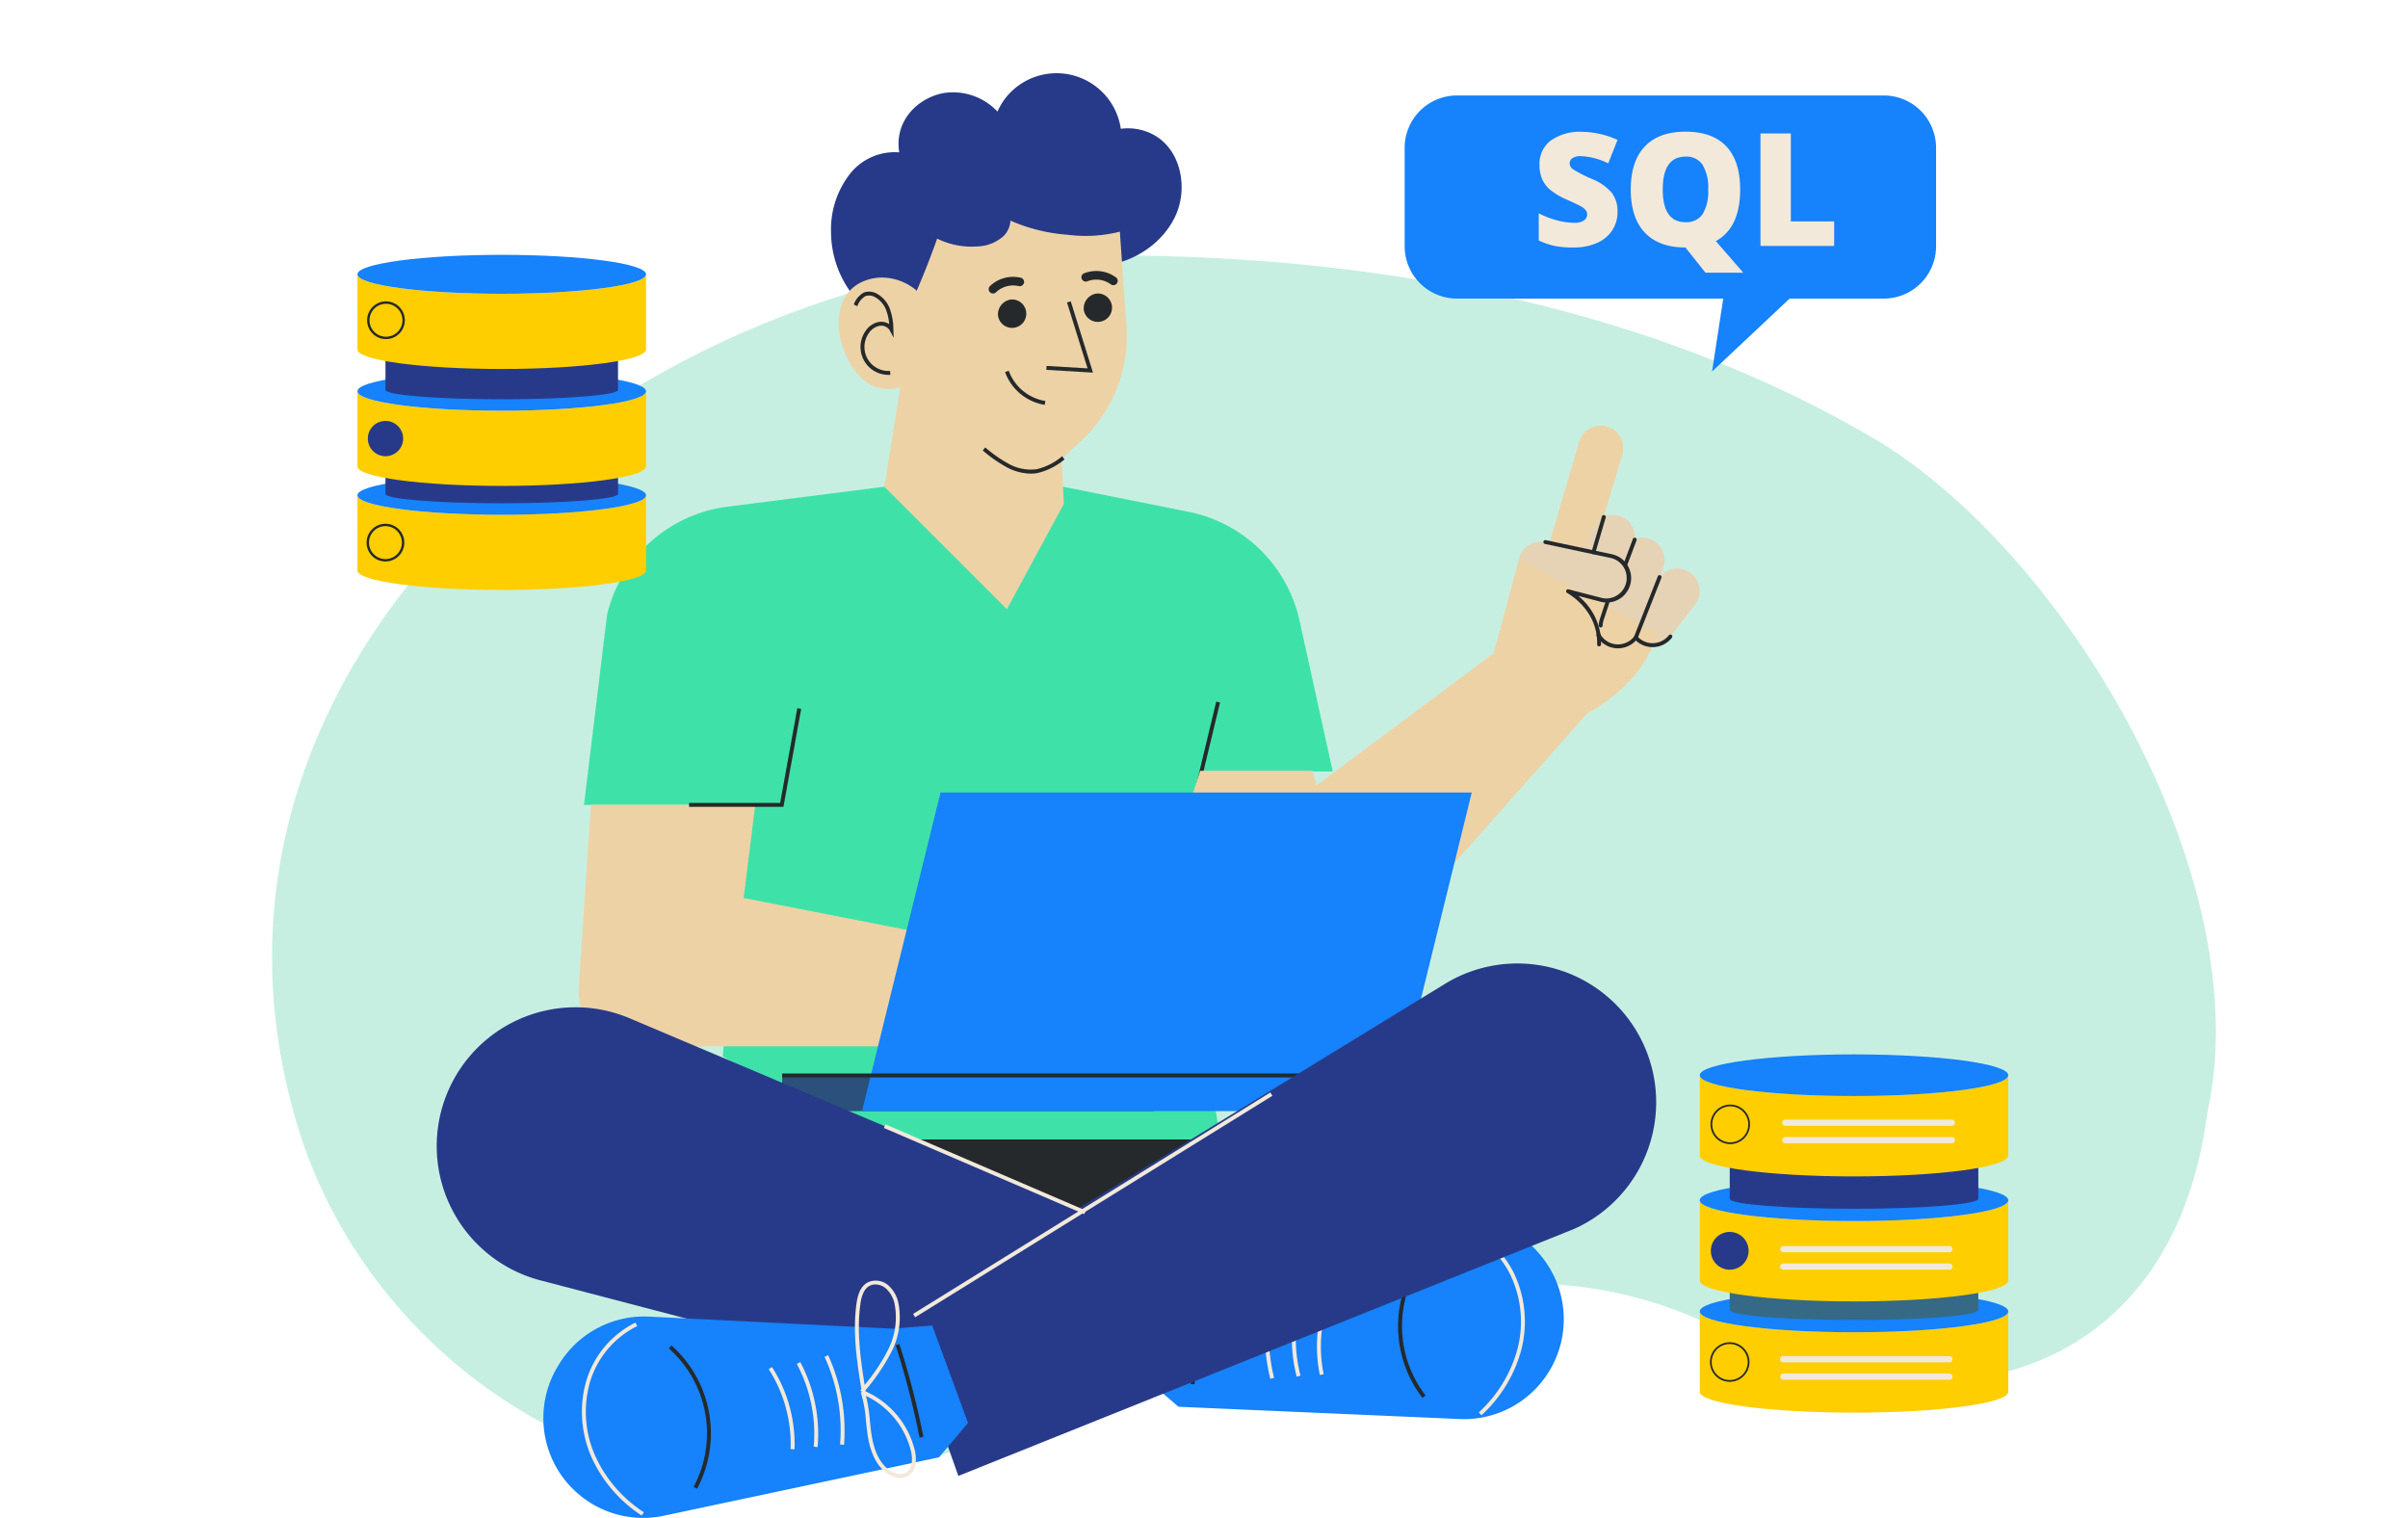 <svg xmlns="http://www.w3.org/2000/svg" xmlns:xlink="http://www.w3.org/1999/xlink" width="505" height="318.332" viewBox="0 0 505 318.332">
  <defs>
    <clipPath id="clip-path">
      <rect id="Rectángulo_382626" data-name="Rectángulo 382626" width="407.664" height="256.775" fill="#c7efe1"/>
    </clipPath>
    <clipPath id="clip-path-2">
      <rect id="Rectángulo_382586" data-name="Rectángulo 382586" width="264.89" height="302.945" fill="none"/>
    </clipPath>
    <clipPath id="clip-path-3">
      <rect id="Rectángulo_382625" data-name="Rectángulo 382625" width="111.444" height="57.891" fill="none"/>
    </clipPath>
    <clipPath id="clip-path-4">
      <rect id="Rectángulo_382587" data-name="Rectángulo 382587" width="64.699" height="75.129" fill="none"/>
    </clipPath>
    <clipPath id="clip-path-5">
      <rect id="Rectángulo_382588" data-name="Rectángulo 382588" width="60.524" height="70.28" fill="none"/>
    </clipPath>
  </defs>
  <g id="Grupo_1074229" data-name="Grupo 1074229" transform="translate(-285 -3833)">
    <g id="Grupo_1074228" data-name="Grupo 1074228" transform="translate(57.046 21.025)">
      <g id="Grupo_1074227" data-name="Grupo 1074227" transform="translate(285 3865.417)">
        <g id="Grupo_1074226" data-name="Grupo 1074226" transform="translate(0 0)" clip-path="url(#clip-path)">
          <path id="Trazado_821095" data-name="Trazado 821095" d="M6.162,185.273c14.519,43.593,58.613,75.748,105.678,71.046,63.414-3.017,124.428-61.361,188.1-32.713,46.937,25.38,98.562,14.374,105.98-43.964,10.48-47.7-27.982-114.909-68.4-140.189C290.977,11.567,234.824.728,180.869.155,83-4.135-27.468,81.4,6.162,185.273" transform="translate(0 0)" fill="#c7efe1"/>
        </g>
      </g>
      <g id="Grupo_1074213" data-name="Grupo 1074213" transform="translate(319.532 3827.361)">
        <rect id="Rectángulo_382580" data-name="Rectángulo 382580" width="73.099" height="31.916" transform="translate(97.548 221.405)" fill="#25292b"/>
        <g id="Grupo_1074212" data-name="Grupo 1074212" transform="translate(0 0)">
          <g id="Grupo_1074211" data-name="Grupo 1074211" clip-path="url(#clip-path-2)">
            <path id="Trazado_820994" data-name="Trazado 820994" d="M100.53,105.326l-32.89,4.187A29.862,29.862,0,0,0,42.386,132.12l-4.85,39.937h34.09l-4.995,52.775,30.925,17.388h73.366l-8.389-58.571,4.728-18.608h27.3l-6.946-31.589A29.861,29.861,0,0,0,164.3,110.581L138,105.326Z" transform="translate(-6.643 -18.641)" fill="#3ee2a8"/>
            <path id="Trazado_820995" data-name="Trazado 820995" d="M111.352,213.862v23.183H47.692A11.517,11.517,0,0,1,36.2,224.766L38.746,186.4H73.214l-2.436,19.522Z" transform="translate(-6.403 -32.991)" fill="#edd2a6"/>
            <path id="Trazado_820996" data-name="Trazado 820996" d="M84.108,182.455H64.316v-.823h19.1l3.6-19.87.81.146Z" transform="translate(-11.383 -28.63)" fill="#25292b"/>
            <rect id="Rectángulo_382581" data-name="Rectángulo 382581" width="34.128" height="0.823" transform="matrix(0.234, -0.972, 0.972, 0.234, 155.503, 164.915)" fill="#25292b"/>
            <path id="Trazado_820997" data-name="Trazado 820997" d="M284.51,126.294h0a4.723,4.723,0,0,1-3.187-5.847l8.038-27.3a4.708,4.708,0,1,1,9.033,2.66l-8.038,27.3a4.723,4.723,0,0,1-5.847,3.187" transform="translate(-49.756 -15.889)" fill="#edd2a6"/>
            <path id="Trazado_820998" data-name="Trazado 820998" d="M290.963,134.612h0a4.723,4.723,0,0,1-2.732-6.073l4.89-12.886a4.708,4.708,0,1,1,8.8,3.341l-4.89,12.886a4.722,4.722,0,0,1-6.072,2.732" transform="translate(-50.959 -19.932)" fill="#e6d3b5"/>
            <path id="Trazado_820999" data-name="Trazado 820999" d="M298.335,140.835h0a4.723,4.723,0,0,1-2.732-6.073l5.025-13.24a4.709,4.709,0,1,1,8.8,3.341l-5.024,13.24a4.723,4.723,0,0,1-6.073,2.732" transform="translate(-52.264 -20.97)" fill="#e6d3b5"/>
            <path id="Trazado_821000" data-name="Trazado 821000" d="M305.947,141.262h0a4.722,4.722,0,0,1-.834-6.606l5.18-6.678a4.709,4.709,0,0,1,7.441,5.773l-5.181,6.678a4.722,4.722,0,0,1-6.606.834" transform="translate(-53.827 -22.329)" fill="#e6d3b5"/>
            <path id="Trazado_821001" data-name="Trazado 821001" d="M298.807,127.956h0a4.722,4.722,0,0,1-5.587,3.621l-13.85-2.957a4.708,4.708,0,0,1,1.966-9.209l13.85,2.957a4.722,4.722,0,0,1,3.621,5.587" transform="translate(-48.785 -21.116)" fill="#e6d3b5"/>
            <path id="Trazado_821002" data-name="Trazado 821002" d="M289.087,139.182c-2.156,10.683-14.592,17.045-14.592,17.045L237.78,197.633a27.869,27.869,0,0,1-22.156,10.946l-24.081-.379-3.432-23.563,5.3-16.452h23.505l.922,3.037,37.134-27.7,5.284-19.687Z" transform="translate(-33.293 -21.917)" fill="#edd2a6"/>
            <path id="Trazado_821003" data-name="Trazado 821003" d="M296.529,139.973h-.016a.413.413,0,0,1-.4-.427,5.085,5.085,0,0,1,.328-1.612l1.089-3.313a.411.411,0,1,1,.781.258l-1.094,3.33a4.3,4.3,0,0,0-.281,1.369.412.412,0,0,1-.411.4" transform="translate(-52.408 -23.776)" fill="#25292b"/>
            <path id="Trazado_821004" data-name="Trazado 821004" d="M300.031,145.826a5.063,5.063,0,0,1-1.793-.327,5.121,5.121,0,0,1-2.606-2.218.412.412,0,0,1,.713-.413,4.289,4.289,0,0,0,2.186,1.861,4.335,4.335,0,0,0,4.933-1.4.411.411,0,0,1,.653.5,5.168,5.168,0,0,1-4.085,2" transform="translate(-52.313 -25.249)" fill="#25292b"/>
            <path id="Trazado_821005" data-name="Trazado 821005" d="M308.981,145.636a5.071,5.071,0,0,1-3.122-1.07,5.146,5.146,0,0,1-.7-.658.412.412,0,0,1,.617-.545,4.341,4.341,0,0,0,.588.552,4.312,4.312,0,0,0,6.029-.762.412.412,0,0,1,.651.505,5.086,5.086,0,0,1-3.406,1.935,5.191,5.191,0,0,1-.657.042" transform="translate(-53.99 -25.308)" fill="#25292b"/>
            <path id="Trazado_821006" data-name="Trazado 821006" d="M296.093,145.42h-.011a.412.412,0,0,1-.4-.422,11.849,11.849,0,0,0-.1-1.87.411.411,0,0,1,.353-.462.406.406,0,0,1,.462.353,12.612,12.612,0,0,1,.107,2,.412.412,0,0,1-.412.4" transform="translate(-52.313 -25.249)" fill="#25292b"/>
            <path id="Trazado_821007" data-name="Trazado 821007" d="M293.6,139.285a.411.411,0,0,1-.407-.357c-.8-6.007-6.135-8.878-6.189-8.906a.412.412,0,0,1,.295-.763l7.162,1.853a4.3,4.3,0,0,0,1.777-8.408l-13.849-2.957a.412.412,0,1,1,.172-.8l13.849,2.957a5.12,5.12,0,0,1-2.138,10.014l-4.95-1.282a12.906,12.906,0,0,1,4.687,8.187.41.41,0,0,1-.353.462.31.31,0,0,1-.055,0" transform="translate(-49.921 -21.05)" fill="#25292b"/>
            <path id="Trazado_821008" data-name="Trazado 821008" d="M294.675,120.773a.387.387,0,0,1-.117-.017.41.41,0,0,1-.277-.51l2.177-7.394a.411.411,0,0,1,.789.232l-2.178,7.394a.411.411,0,0,1-.394.3" transform="translate(-52.081 -19.921)" fill="#25292b"/>
            <path id="Trazado_821009" data-name="Trazado 821009" d="M302.872,124.219a.406.406,0,0,1-.145-.026.411.411,0,0,1-.24-.53l1.914-5.1a.412.412,0,0,1,.77.29l-1.914,5.1a.412.412,0,0,1-.385.267" transform="translate(-53.531 -20.937)" fill="#25292b"/>
            <path id="Trazado_821010" data-name="Trazado 821010" d="M305.467,141.37a.4.4,0,0,1-.151-.029.411.411,0,0,1-.232-.533l4.99-12.679a.411.411,0,1,1,.765.3L305.85,141.11a.411.411,0,0,1-.383.261" transform="translate(-53.991 -22.631)" fill="#25292b"/>
            <path id="Trazado_821011" data-name="Trazado 821011" d="M172.516,30.318c-3.475,6.843-11.063,10.53-18.546,10.263a21.38,21.38,0,0,1-1.8,5,21.735,21.735,0,0,1-11.848,10.461c-4.686,1.692-10.34,1.746-14.172-1.539a22.755,22.755,0,0,1-11.307-.922,21.7,21.7,0,0,1-14.354-20.237,18.926,18.926,0,0,1,4.22-12.579,12.009,12.009,0,0,1,10.081-4.2,11.49,11.49,0,0,1-.107-2.659c.4-5.029,4.511-8.793,9.288-9.753A12.791,12.791,0,0,1,135.4,8.016a15,15,0,0,1,1.318-2.362,13.616,13.616,0,0,1,24.541,5.966,11.351,11.351,0,0,1,5.265.549c7.284,2.507,9.2,11.84,5.989,18.149" transform="translate(-17.785 0)" fill="#273a89"/>
            <path id="Trazado_821012" data-name="Trazado 821012" d="M103.685,65.082c2.236,5.652,6.351,8.83,11.677,7.41l-3.344,20.835,25.7,25.7,11.944-22.114-.479-9.41,4.01-3.7a30.03,30.03,0,0,0,9.594-24.157l-1.382-19.817a.853.853,0,0,1-.143.046,29.262,29.262,0,0,1-10.734.621,36.338,36.338,0,0,1-12.06-2.97,5.028,5.028,0,0,1-1.349,3.139,8.574,8.574,0,0,1-5.613,2.27,16.287,16.287,0,0,1-8.421-1.637q-1.942,5.5-4.248,10.864l.006.091-.029-.026a11.307,11.307,0,0,0-7.067-2.762,10.126,10.126,0,0,0-3.944.713c-5.6,2.223-6.523,8.843-4.122,14.9" transform="translate(-18.131 -6.642)" fill="#edd2a6"/>
            <path id="Trazado_821013" data-name="Trazado 821013" d="M164.9,59.576a2.979,2.979,0,1,0,2.729-3.477,3.134,3.134,0,0,0-2.729,3.477" transform="translate(-29.182 -9.928)" fill="#25292b"/>
            <path id="Trazado_821014" data-name="Trazado 821014" d="M143.054,61.1a2.979,2.979,0,1,0,2.729-3.477,3.134,3.134,0,0,0-2.729,3.477" transform="translate(-25.317 -10.197)" fill="#25292b"/>
            <path id="Trazado_821015" data-name="Trazado 821015" d="M164.764,50.883a7.027,7.027,0,0,1,6.689.756.91.91,0,1,1-.965,1.542,5.873,5.873,0,0,0-.591-.381c-.1-.056-.2-.109-.305-.159l-.035-.016c-.054-.023-.108-.046-.163-.067a5.929,5.929,0,0,0-.668-.22c-.114-.03-.228-.056-.342-.081l-.055-.012-.19-.027a6.276,6.276,0,0,0-.7-.048c-.117,0-.235,0-.352.006-.058,0-.117.007-.175.011h0l-.016,0a6.59,6.59,0,0,0-.692.124c-.114.028-.227.058-.339.093l-.167.054-.029.009-.031.013a.934.934,0,0,1-1.234-.368.92.92,0,0,1,.368-1.233" transform="translate(-29.079 -8.915)" fill="#25292b"/>
            <path id="Trazado_821016" data-name="Trazado 821016" d="M148.027,53.229a.934.934,0,0,1-1.17.535l-.033-.008-.03,0c-.058-.01-.115-.021-.174-.03-.115-.019-.232-.034-.348-.045a6.689,6.689,0,0,0-.7-.027h-.02l-.175.014c-.117.012-.234.026-.35.043a6.175,6.175,0,0,0-.689.146c-.062.016-.123.035-.184.053l-.053.018c-.11.041-.22.082-.328.128a6.067,6.067,0,0,0-.631.311c-.051.029-.1.058-.151.089l-.033.02c-.095.065-.188.131-.28.2a6.024,6.024,0,0,0-.532.46.91.91,0,0,1-1.17-1.394,7.027,7.027,0,0,1,6.52-1.676.92.92,0,0,1,.535,1.17" transform="translate(-24.893 -9.177)" fill="#25292b"/>
            <path id="Trazado_821017" data-name="Trazado 821017" d="M165.133,73.038l-9.785-.579.049-.821,8.6.508-4.312-13.82.786-.245Z" transform="translate(-27.494 -10.28)" fill="#25292b"/>
            <path id="Trazado_821018" data-name="Trazado 821018" d="M113.577,73.074a5.853,5.853,0,0,1-4.738-9.321,4.262,4.262,0,0,1,2.711-1.781,3.058,3.058,0,0,1,2.16.459,10.287,10.287,0,0,0-.593-2.822,5.169,5.169,0,0,0-2.425-2.863,2.444,2.444,0,0,0-1.963-.187,3.875,3.875,0,0,0-1.7,2.114l-.742-.356A4.568,4.568,0,0,1,108.42,55.8a3.257,3.257,0,0,1,2.634.211,5.989,5.989,0,0,1,2.83,3.308,12.892,12.892,0,0,1,.709,4.206l.061,1.769-.835-1.561a2.079,2.079,0,0,0-2.144-.944,3.5,3.5,0,0,0-2.176,1.455,5.031,5.031,0,0,0,4.4,8l.058.821c-.129.009-.258.013-.387.013" transform="translate(-18.811 -9.842)" fill="#25292b"/>
            <path id="Trazado_821019" data-name="Trazado 821019" d="M149.22,100.814a11.166,11.166,0,0,1-4.894-1.261,28.948,28.948,0,0,1-5.172-3.6l.518-.638a28.336,28.336,0,0,0,5.021,3.5,9.582,9.582,0,0,0,5.764,1.07,12.685,12.685,0,0,0,5.343-2.719l.494.659a13.739,13.739,0,0,1-5.7,2.871,8.057,8.057,0,0,1-1.377.116" transform="translate(-24.628 -16.87)" fill="#25292b"/>
            <path id="Trazado_821020" data-name="Trazado 821020" d="M153.164,82.93a10.644,10.644,0,0,1-8.328-6.874l.778-.271a9.8,9.8,0,0,0,7.67,6.331Z" transform="translate(-25.634 -13.413)" fill="#25292b"/>
            <rect id="Rectángulo_382582" data-name="Rectángulo 382582" width="77.942" height="7.474" transform="translate(72.457 210.156)" fill="#2a507b"/>
            <path id="Trazado_821021" data-name="Trazado 821021" d="M219.8,250.064H108.386l16.46-66.807H236.258Z" transform="translate(-19.183 -32.434)" fill="#1682fb"/>
            <rect id="Rectángulo_382583" data-name="Rectángulo 382583" width="129.771" height="0.823" transform="translate(72.457 209.745)" fill="#25292b"/>
            <path id="Trazado_821022" data-name="Trazado 821022" d="M264.622,324.755a20.944,20.944,0,0,1-15.523,9.025,21.18,21.18,0,0,1-2.657.048L187.5,331.253l-7.164-6.114,4.036-21.4,8.161-.677,50.08-10.933a20.928,20.928,0,0,1,20.365,6.834l.271.314a20.941,20.941,0,0,1,1.369,25.476" transform="translate(-31.918 -51.618)" fill="#1682fb"/>
            <path id="Trazado_821023" data-name="Trazado 821023" d="M265.024,333.3l-.56-.6a27.778,27.778,0,0,0,8.134-13.386,22.746,22.746,0,0,0-1.5-15.432,19.22,19.22,0,0,0-11.684-9.918l.223-.793a20.062,20.062,0,0,1,12.2,10.345,23.586,23.586,0,0,1,1.559,16,28.611,28.611,0,0,1-8.373,13.79" transform="translate(-45.913 -51.886)" fill="#f2e9da"/>
            <path id="Trazado_821024" data-name="Trazado 821024" d="M192.958,329.7l-.823-.024a175.329,175.329,0,0,1,1.758-20.03l.815.119a174.282,174.282,0,0,0-1.75,19.935" transform="translate(-34.005 -54.803)" fill="#25292b"/>
            <path id="Trazado_821025" data-name="Trazado 821025" d="M212.178,328.541a37.9,37.9,0,0,1,.189-19.091l.794.215a37.067,37.067,0,0,0-.184,18.677Z" transform="translate(-37.353 -54.769)" fill="#f2e9da"/>
            <path id="Trazado_821026" data-name="Trazado 821026" d="M218.93,328.193a32.084,32.084,0,0,1,.652-18.185l.779.264a31.255,31.255,0,0,0-.635,17.714Z" transform="translate(-38.568 -54.867)" fill="#f2e9da"/>
            <path id="Trazado_821027" data-name="Trazado 821027" d="M224.915,327.861a29.9,29.9,0,0,1,1.82-17.786l.756.326a29.06,29.06,0,0,0-1.769,17.293Z" transform="translate(-39.699 -54.879)" fill="#f2e9da"/>
            <path id="Trazado_821028" data-name="Trazado 821028" d="M250.094,330.946a24.667,24.667,0,0,1,.356-30.521l.641.516a23.844,23.844,0,0,0-.345,29.5Z" transform="translate(-43.358 -53.171)" fill="#25292b"/>
            <path id="Trazado_821029" data-name="Trazado 821029" d="M143.647,283.927l-12.38,39.987L21.744,295.242a29.108,29.108,0,1,1,18.715-54.966Z" transform="translate(0 -42.116)" fill="#273a89"/>
            <path id="Trazado_821030" data-name="Trazado 821030" d="M118.525,300.842l11.859,33.439,129.146-51.8a29.108,29.108,0,1,0-27.514-51.132Z" transform="translate(-20.977 -40.142)" fill="#273a89"/>
            <rect id="Rectángulo_382584" data-name="Rectángulo 382584" width="88.139" height="0.823" transform="matrix(0.85, -0.527, 0.527, 0.85, 99.913, 260.168)" fill="#f2e9da"/>
            <rect id="Rectángulo_382585" data-name="Rectángulo 382585" width="0.823" height="45.742" transform="translate(93.792 221.168) rotate(-66.725)" fill="#f2e9da"/>
            <path id="Trazado_821031" data-name="Trazado 821031" d="M33.047,352.592a20.855,20.855,0,0,0,19.426,5.954L110.181,346.3l6.059-7.211-7.507-20.44-8.161.677-51.2-2.533a20.93,20.93,0,0,0-18.962,10.1l-.215.354a20.94,20.94,0,0,0,2.847,25.354" transform="translate(-4.811 -56.063)" fill="#1682fb"/>
            <path id="Trazado_821032" data-name="Trazado 821032" d="M49.554,358.788a28.6,28.6,0,0,1-10.53-12.222,23.591,23.591,0,0,1-1.1-16.037,20.06,20.06,0,0,1,10.327-12.212l.351.744a19.221,19.221,0,0,0-9.891,11.707,22.746,22.746,0,0,0,1.066,15.469A27.764,27.764,0,0,0,50.006,358.1Z" transform="translate(-6.549 -56.338)" fill="#f2e9da"/>
            <path id="Trazado_821033" data-name="Trazado 821033" d="M121.968,343.42a174.2,174.2,0,0,0-5.01-19.374l.783-.253a175.149,175.149,0,0,1,5.034,19.467Z" transform="translate(-20.7 -57.307)" fill="#25292b"/>
            <path id="Trazado_821034" data-name="Trazado 821034" d="M116.115,349a5.153,5.153,0,0,1-3.1-1.186c-2.027-1.627-3.276-4.277-3.817-8.1-.122-.864-.21-1.737-.3-2.607a26.2,26.2,0,0,0-1.089-6.049l.209-.073c0-.027-.009-.055-.014-.083l-.3-.244.221-.274c-.946-5.855-1.844-11.89-1.024-17.9.2-1.473.659-3.537,2.305-4.456a3.993,3.993,0,0,1,4.4.61,6.852,6.852,0,0,1,2.126,3.873,15.816,15.816,0,0,1-1.564,10.181,43,43,0,0,1-5.374,7.924c.013.084.027.168.04.252a18.289,18.289,0,0,1,10.331,12.481c.239,1.112.593,3.836-1.269,5.12a3.1,3.1,0,0,1-1.786.536m-7.208-17.2a32.18,32.18,0,0,1,.816,5.22c.086.861.173,1.722.294,2.574.511,3.607,1.662,6.085,3.518,7.575,1.065.854,2.739,1.414,3.9.613,1.453-1,1.136-3.318.932-4.267a17.429,17.429,0,0,0-9.458-11.715m1.965-23.374a2.577,2.577,0,0,0-1.262.313c-1.325.739-1.714,2.55-1.89,3.848-.77,5.643.012,11.358.9,16.924a39.636,39.636,0,0,0,4.811-7.187,15.018,15.018,0,0,0,1.5-9.641,6.063,6.063,0,0,0-1.853-3.423,3.487,3.487,0,0,0-2.209-.835" transform="translate(-18.863 -54.443)" fill="#f2e9da"/>
            <path id="Trazado_821035" data-name="Trazado 821035" d="M102.92,345.429l-.821-.066a37.059,37.059,0,0,0-3.259-18.389l.749-.344a37.9,37.9,0,0,1,3.331,18.8" transform="translate(-17.493 -57.809)" fill="#f2e9da"/>
            <path id="Trazado_821036" data-name="Trazado 821036" d="M96.135,346.212l-.82-.074a31.246,31.246,0,0,0-3.545-17.366l.725-.389a32.078,32.078,0,0,1,3.639,17.829" transform="translate(-16.242 -58.119)" fill="#f2e9da"/>
            <path id="Trazado_821037" data-name="Trazado 821037" d="M90.022,346.9l-.822-.032A29.063,29.063,0,0,0,84.606,330.1l.691-.447A29.886,29.886,0,0,1,90.022,346.9" transform="translate(-14.974 -58.344)" fill="#f2e9da"/>
            <path id="Trazado_821038" data-name="Trazado 821038" d="M65.083,354.195l-.727-.388a23.845,23.845,0,0,0-5.2-29.042l.546-.616a24.668,24.668,0,0,1,5.38,30.046" transform="translate(-10.47 -57.37)" fill="#25292b"/>
          </g>
        </g>
      </g>
      <g id="Grupo_1074225" data-name="Grupo 1074225" transform="translate(522.537 3831.996)">
        <g id="Grupo_1074224" data-name="Grupo 1074224" transform="translate(0 0)" clip-path="url(#clip-path-3)">
          <path id="Trazado_821091" data-name="Trazado 821091" d="M111.444,10.944V31.655A10.976,10.976,0,0,1,100.5,42.6H80.728L64.469,57.891,66.81,42.6H10.944A10.976,10.976,0,0,1,0,31.655V10.944A10.976,10.976,0,0,1,10.944,0H100.5a10.976,10.976,0,0,1,10.944,10.944" transform="translate(0 0)" fill="#1682fb"/>
          <path id="Trazado_821092" data-name="Trazado 821092" d="M38.7,21.628a6.96,6.96,0,0,1-1.113,3.9,7.294,7.294,0,0,1-3.211,2.646,11.894,11.894,0,0,1-4.921.944,19.933,19.933,0,0,1-3.953-.33,14.677,14.677,0,0,1-3.324-1.154V21.95a18.944,18.944,0,0,0,3.792,1.46,14.087,14.087,0,0,0,3.614.525,3.512,3.512,0,0,0,2.082-.493,1.514,1.514,0,0,0,.662-1.267,1.4,1.4,0,0,0-.266-.847,3.121,3.121,0,0,0-.856-.735q-.59-.37-3.138-1.516a15.035,15.035,0,0,1-3.461-2.033,6.233,6.233,0,0,1-1.71-2.259,7.487,7.487,0,0,1-.557-3.016,6.046,6.046,0,0,1,2.372-5.083A10.456,10.456,0,0,1,31.23,4.863,18.3,18.3,0,0,1,38.7,6.557l-1.952,4.921a14.155,14.155,0,0,0-5.712-1.516,2.979,2.979,0,0,0-1.807.435,1.319,1.319,0,0,0-.565,1.081,1.562,1.562,0,0,0,.717,1.243,27.422,27.422,0,0,0,3.9,2,10.787,10.787,0,0,1,4.236,2.945A6.4,6.4,0,0,1,38.7,21.628" transform="translate(5.939 2.765)" fill="#f2e9da"/>
          <path id="Trazado_821093" data-name="Trazado 821093" d="M70,16.955q0,8.02-5.1,10.811l5.76,6.632H62.725l-4.163-5.244-.016-.016v-.016l-.016-.016q-5.552,0-8.512-3.114t-2.961-9.068q0-5.889,2.945-9t8.559-3.106q5.631,0,8.536,3.082T70,16.955m-16.232,0q0,6.841,4.76,6.842a4.092,4.092,0,0,0,3.59-1.662,9.1,9.1,0,0,0,1.17-5.18A9.158,9.158,0,0,0,62.1,11.736a4.044,4.044,0,0,0-3.542-1.686q-4.792,0-4.792,6.906" transform="translate(0.357 2.774)" fill="#f2e9da"/>
          <path id="Trazado_821094" data-name="Trazado 821094" d="M82.131,28.89V5.3H88.5V23.743h9.084V28.89Z" transform="translate(-7.512 2.667)" fill="#f2e9da"/>
        </g>
      </g>
      <g id="Grupo_1074215" data-name="Grupo 1074215" transform="translate(584.423 4033.102)">
        <g id="Grupo_1074214" data-name="Grupo 1074214" transform="translate(0)" clip-path="url(#clip-path-4)">
          <path id="Trazado_821039" data-name="Trazado 821039" d="M64.7,146.384v16.857c0,2.412-14.484,4.366-32.349,4.366S0,165.653,0,163.241V146.384c0,2.412,14.484,4.366,32.349,4.366S64.7,148.8,64.7,146.384" transform="translate(0 -92.479)" fill="#ffce00"/>
          <path id="Trazado_821040" data-name="Trazado 821040" d="M64.7,138.894c0,2.412-14.484,4.366-32.349,4.366S0,141.306,0,138.894s14.484-4.366,32.349-4.366S64.7,136.482,64.7,138.894" transform="translate(0 -84.989)" fill="#1682fb"/>
          <path id="Trazado_821041" data-name="Trazado 821041" d="M69.2,119.9v8.117c0,1.161-11.67,2.1-26.066,2.1s-26.066-.941-26.066-2.1V119.9c0-1.161,11.67-2.1,26.066-2.1s26.066.941,26.066,2.1" transform="translate(-10.78 -74.419)" fill="#366985"/>
          <path id="Trazado_821042" data-name="Trazado 821042" d="M64.7,83.045V99.9c0,2.412-14.484,4.366-32.349,4.366S0,102.314,0,99.9V83.045c0,2.412,14.484,4.366,32.349,4.366S64.7,85.457,64.7,83.045" transform="translate(0 -52.464)" fill="#ffce00"/>
          <path id="Trazado_821043" data-name="Trazado 821043" d="M64.7,75.555c0,2.412-14.484,4.366-32.349,4.366S0,77.967,0,75.555s14.484-4.366,32.349-4.366S64.7,73.143,64.7,75.555" transform="translate(0 -44.974)" fill="#1682fb"/>
          <path id="Trazado_821044" data-name="Trazado 821044" d="M69.2,56.561v8.117c0,1.161-11.67,2.1-26.066,2.1s-26.066-.941-26.066-2.1V56.561c0-1.161,11.67-2.1,26.066-2.1S69.2,55.4,69.2,56.561" transform="translate(-10.78 -34.405)" fill="#273a89"/>
          <path id="Trazado_821045" data-name="Trazado 821045" d="M64.7,11.856V28.713c0,2.412-14.484,4.366-32.349,4.366S0,31.125,0,28.713V11.856c0,2.412,14.484,4.366,32.349,4.366S64.7,14.268,64.7,11.856" transform="translate(0 -7.49)" fill="#ffce00"/>
          <path id="Trazado_821046" data-name="Trazado 821046" d="M64.7,4.366c0,2.412-14.484,4.366-32.349,4.366S0,6.778,0,4.366,14.484,0,32.349,0,64.7,1.954,64.7,4.366" transform="translate(0)" fill="#1682fb"/>
          <path id="Trazado_821047" data-name="Trazado 821047" d="M10.265,36.866a4.144,4.144,0,1,1,4.144-4.144,4.148,4.148,0,0,1-4.144,4.144m0-7.919a3.775,3.775,0,1,0,3.775,3.775,3.78,3.78,0,0,0-3.775-3.775" transform="translate(-3.867 -18.055)" fill="#25292b"/>
          <path id="Trazado_821048" data-name="Trazado 821048" d="M14.231,105.069a3.959,3.959,0,1,1-3.959-3.959,3.959,3.959,0,0,1,3.959,3.959" transform="translate(-3.988 -63.877)" fill="#273a89"/>
          <path id="Trazado_821049" data-name="Trazado 821049" d="M9.956,172.235a4.144,4.144,0,1,1,4.144-4.143,4.148,4.148,0,0,1-4.144,4.143m0-7.919a3.775,3.775,0,1,0,3.775,3.776,3.78,3.78,0,0,0-3.775-3.776" transform="translate(-3.672 -103.575)" fill="#25292b"/>
          <path id="Trazado_821050" data-name="Trazado 821050" d="M82.562,38.434H47.7a.653.653,0,1,1,0-1.305H82.562a.653.653,0,1,1,0,1.305" transform="translate(-29.72 -23.456)" fill="#f2e9da"/>
          <path id="Trazado_821051" data-name="Trazado 821051" d="M82.562,48.344H47.7a.653.653,0,1,1,0-1.305H82.562a.653.653,0,1,1,0,1.305" transform="translate(-29.72 -29.717)" fill="#f2e9da"/>
          <path id="Trazado_821052" data-name="Trazado 821052" d="M81.311,110.465H46.446a.653.653,0,0,1,0-1.305H81.311a.653.653,0,0,1,0,1.305" transform="translate(-28.93 -68.962)" fill="#f2e9da"/>
          <path id="Trazado_821053" data-name="Trazado 821053" d="M81.311,120.375H46.446a.653.653,0,1,1,0-1.305H81.311a.653.653,0,0,1,0,1.305" transform="translate(-28.93 -75.223)" fill="#f2e9da"/>
          <path id="Trazado_821054" data-name="Trazado 821054" d="M81.311,173.142H46.446a.653.653,0,1,1,0-1.305H81.311a.653.653,0,0,1,0,1.305" transform="translate(-28.93 -108.559)" fill="#f2e9da"/>
          <path id="Trazado_821055" data-name="Trazado 821055" d="M81.311,183.052H46.446a.653.653,0,0,1,0-1.305H81.311a.653.653,0,0,1,0,1.305" transform="translate(-28.93 -114.819)" fill="#f2e9da"/>
        </g>
      </g>
      <g id="Grupo_1074217" data-name="Grupo 1074217" transform="translate(302.916 3865.418)">
        <g id="Grupo_1074216" data-name="Grupo 1074216" transform="translate(0)" clip-path="url(#clip-path-5)">
          <path id="Trazado_821056" data-name="Trazado 821056" d="M60.524,100.878v15.77c0,2.256-13.549,4.084-30.262,4.084S0,118.9,0,116.648v-15.77c0,2.256,13.549,4.084,30.262,4.084s30.262-1.828,30.262-4.084" transform="translate(0 -50.452)" fill="#ffce00"/>
          <path id="Trazado_821057" data-name="Trazado 821057" d="M60.524,96.791c0,2.256-13.549,4.084-30.262,4.084S0,99.048,0,96.791s13.549-4.084,30.262-4.084,30.262,1.828,30.262,4.084" transform="translate(0 -46.365)" fill="#1682fb"/>
          <path id="Trazado_821058" data-name="Trazado 821058" d="M60.527,83.146v7.593c0,1.087-10.917,1.966-24.384,1.966s-24.383-.88-24.383-1.966V83.146c0-1.086,10.917-1.967,24.383-1.967s24.384.88,24.384,1.967" transform="translate(-5.881 -40.6)" fill="#273a89"/>
          <path id="Trazado_821059" data-name="Trazado 821059" d="M60.524,57.229V73c0,2.256-13.549,4.084-30.262,4.084S0,75.255,0,73V57.229c0,2.256,13.549,4.084,30.262,4.084s30.262-1.828,30.262-4.084" transform="translate(0 -28.622)" fill="#ffce00"/>
          <path id="Trazado_821060" data-name="Trazado 821060" d="M60.524,53.142c0,2.256-13.549,4.084-30.262,4.084S0,55.4,0,53.142s13.549-4.084,30.262-4.084,30.262,1.828,30.262,4.084" transform="translate(0 -24.535)" fill="#1682fb"/>
          <path id="Trazado_821061" data-name="Trazado 821061" d="M60.527,39.5v7.593c0,1.087-10.917,1.967-24.384,1.967s-24.383-.88-24.383-1.967V39.5c0-1.086,10.917-1.967,24.383-1.967s24.384.88,24.384,1.967" transform="translate(-5.881 -18.769)" fill="#273a89"/>
          <path id="Trazado_821062" data-name="Trazado 821062" d="M60.524,8.17V23.94c0,2.256-13.549,4.084-30.262,4.084S0,26.2,0,23.94V8.17c0,2.256,13.549,4.084,30.262,4.084S60.524,10.426,60.524,8.17" transform="translate(0 -4.086)" fill="#ffce00"/>
          <path id="Trazado_821063" data-name="Trazado 821063" d="M60.524,4.083c0,2.256-13.549,4.084-30.262,4.084S0,6.34,0,4.083,13.549,0,30.262,0,60.524,1.827,60.524,4.083" transform="translate(0 0.001)" fill="#1682fb"/>
          <path id="Trazado_821064" data-name="Trazado 821064" d="M8.017,27.446a3.954,3.954,0,1,1,3.954-3.954,3.958,3.958,0,0,1-3.954,3.954m0-7.408a3.454,3.454,0,1,0,3.454,3.454,3.458,3.458,0,0,0-3.454-3.454" transform="translate(-2.032 -9.771)" fill="#25292b"/>
          <path id="Trazado_821065" data-name="Trazado 821065" d="M11.757,73.382a3.7,3.7,0,1,1-3.7-3.7,3.7,3.7,0,0,1,3.7,3.7" transform="translate(-2.175 -34.848)" fill="#273a89"/>
          <path id="Trazado_821066" data-name="Trazado 821066" d="M7.8,120.735a3.954,3.954,0,1,1,3.954-3.953A3.958,3.958,0,0,1,7.8,120.735m0-7.408a3.454,3.454,0,1,0,3.454,3.454A3.458,3.458,0,0,0,7.8,113.327" transform="translate(-1.925 -56.428)" fill="#25292b"/>
        </g>
      </g>
    </g>
    <rect id="Rectángulo_382627" data-name="Rectángulo 382627" width="505" height="309" transform="translate(285 3833)" fill="none"/>
  </g>
</svg>
